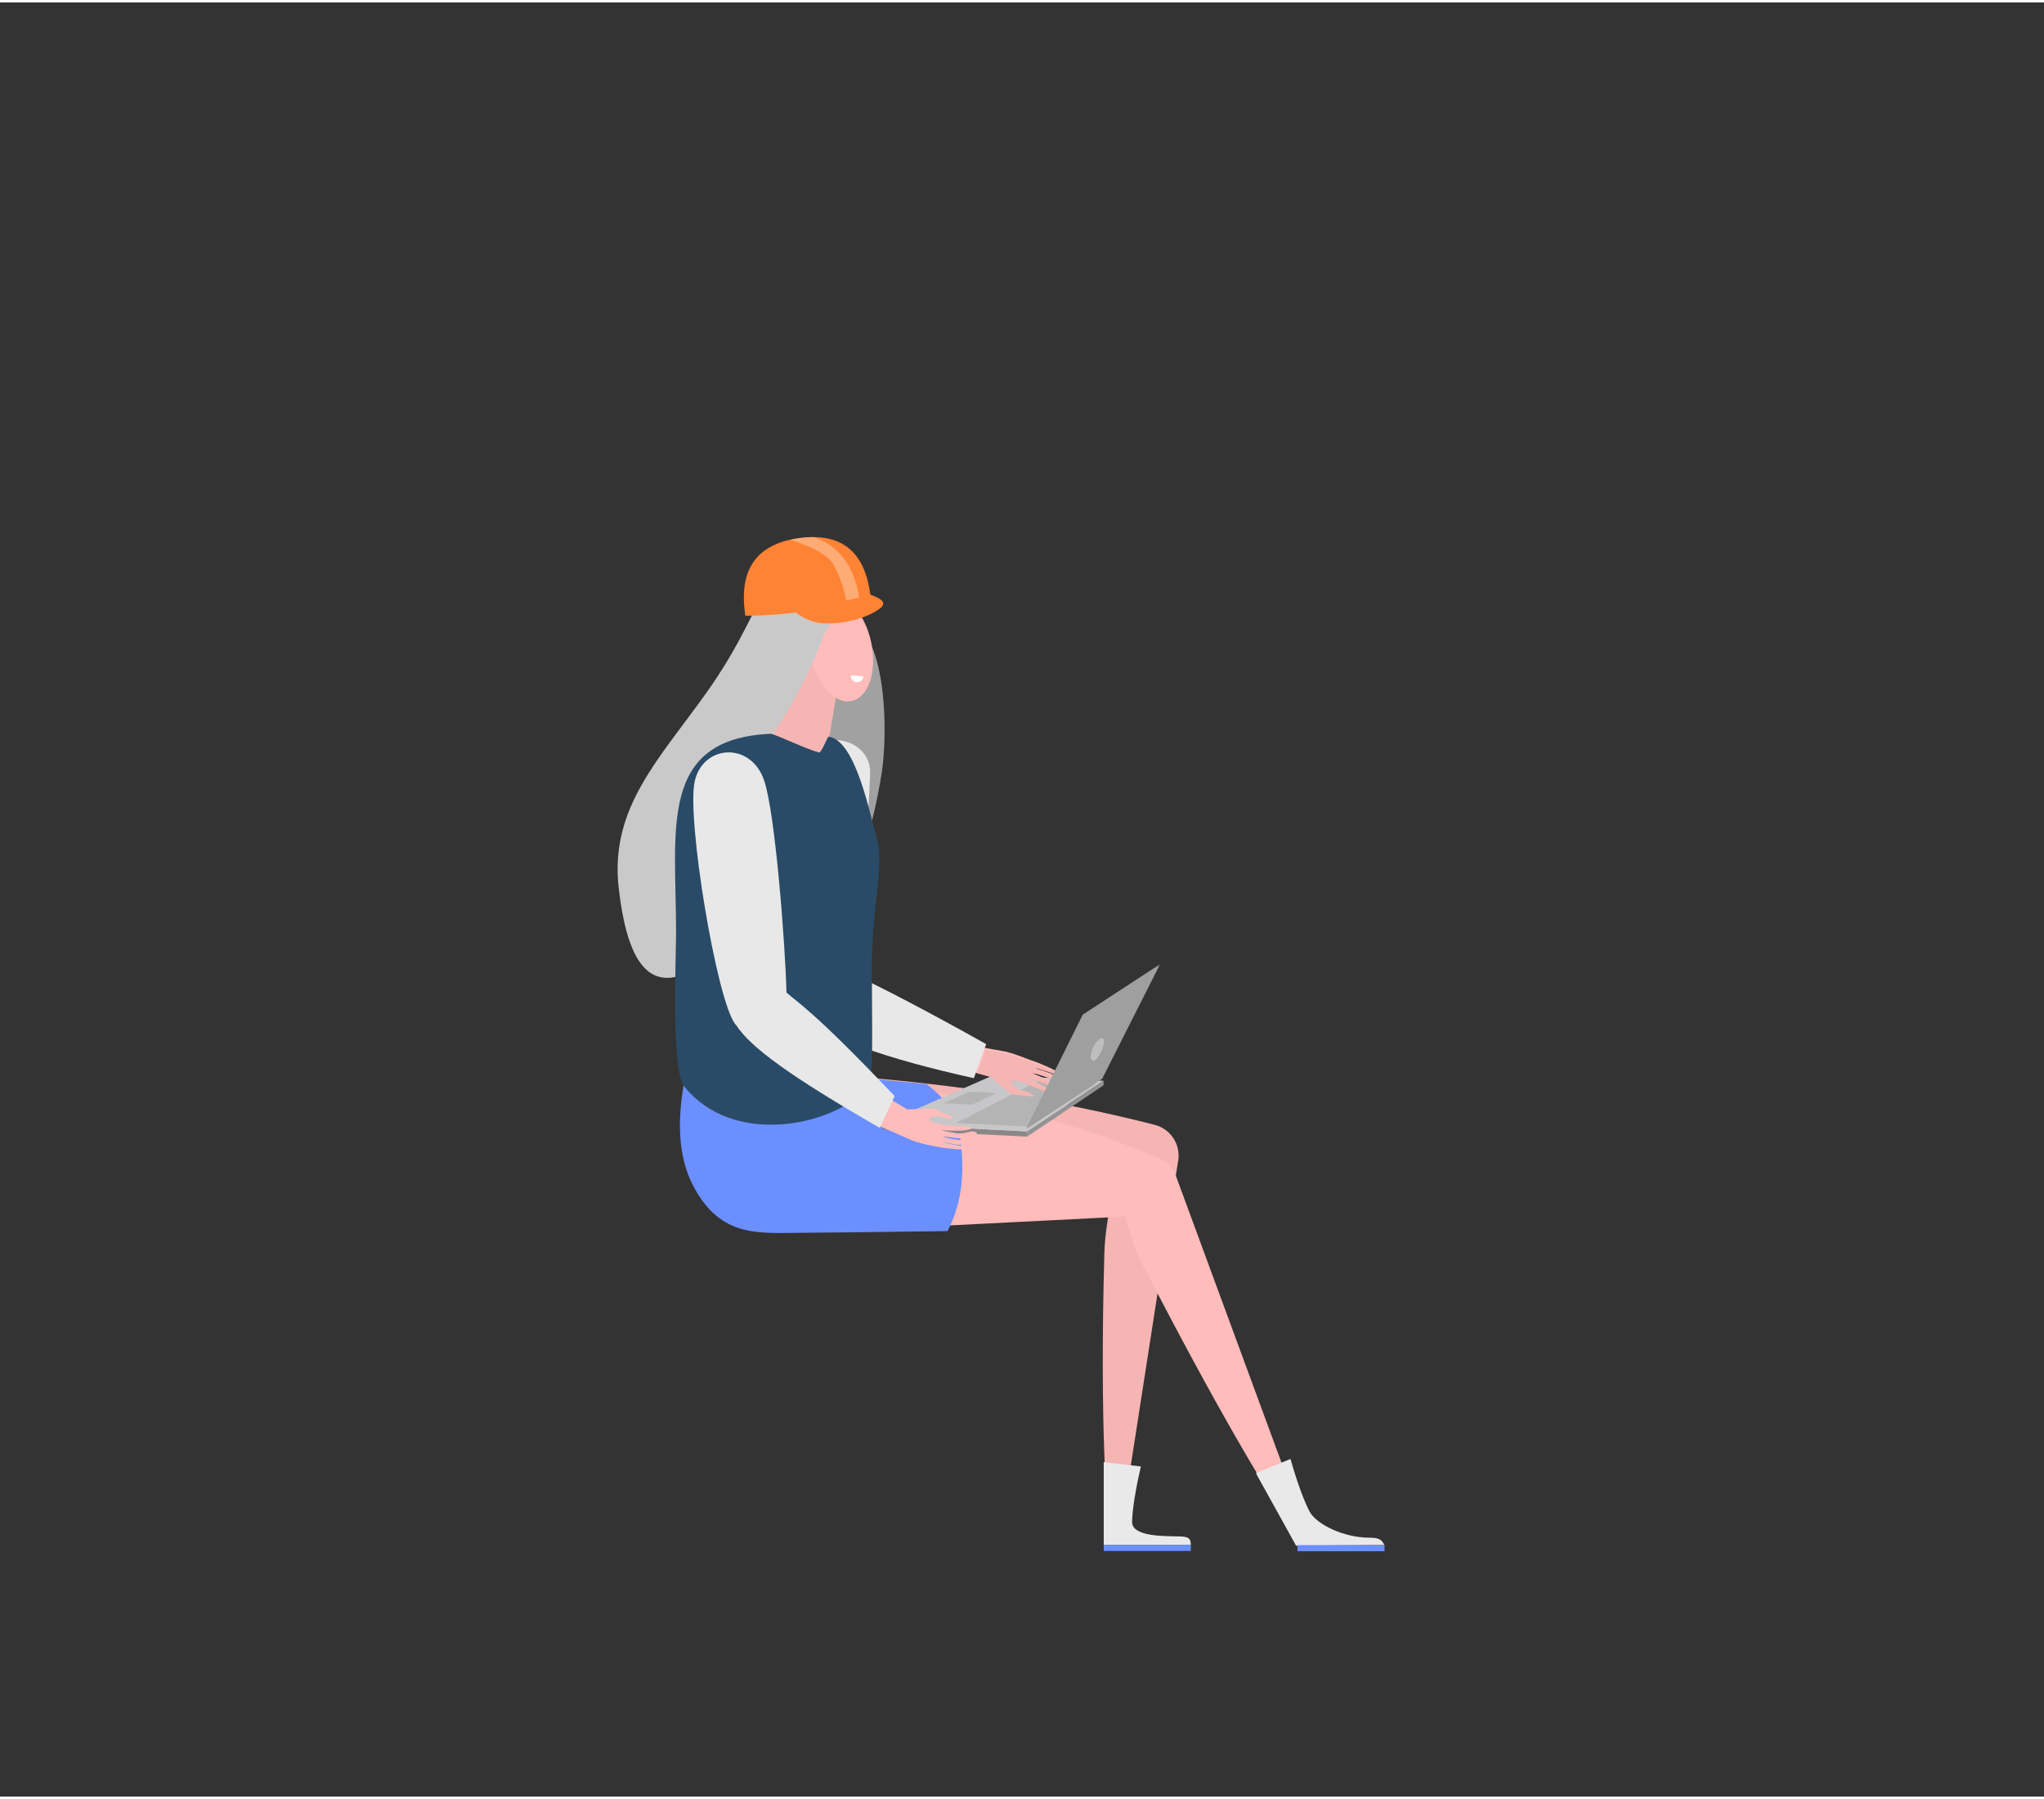 <?xml version="1.0" encoding="UTF-8"?>
<svg id="illustration-builder" width="600" height="528" viewBox="-10 -30 670 588" version="1.1" xmlns="http://www.w3.org/2000/svg" xmlns:xlink="http://www.w3.org/1999/xlink" style="pointer-events: none;"><rect x="-10" y="-30" width="670" height="588" fill="#333333" stroke="none"/><g transform="translate(132,50.5)">
<g transform="translate(53,34)">

<g><svg xmlns="http://www.w3.org/2000/svg" width="120" height="205" viewBox="0 0 120 205"><g id="Symbols--globalStyle1/people/womansitting/head/8" fill="none" fill-rule="evenodd" stroke="none" stroke-width="1"><g id="globalStyle1/people/womansitting/head/8--globalStyle1/people/womansitting/head/8"><path id="[hair]hair--globalStyle1/people/womansitting/head/8" fill="#cac9c9" d="M94.054,137.646 C87.118,182.672 67.51,203.293 55.203,189.518 C54.897,189.175 43.126,166.247 52.349,122.565 C57.695,97.245 62.666,86.735 79.068,86.735 C96.063,86.735 96.063,124.604 94.054,137.646 Z" opacity="1.00"></path><path id="shadow--globalStyle1/people/womansitting/head/8" fill="#000" fill-opacity=".2" d="M94.054,137.646 C87.118,182.672 67.51,203.293 55.203,189.518 C54.897,189.175 43.126,166.247 52.349,122.565 C57.695,97.245 62.666,86.735 79.068,86.735 C96.063,86.735 96.063,124.604 94.054,137.646 Z"></path><g id="Group--globalStyle1/people/womansitting/head/8" transform="translate(35.216 77.964)"><polygon id="[skin]neck--globalStyle1/people/womansitting/head/8" fill="#ffbcba" points="5.571 71.166 39.598 20.439 48.985 31.964 31.332 76.642" transform="rotate(-12 27.278 48.54)" opacity="1.00"></polygon><polygon id="shadow--globalStyle1/people/womansitting/head/8" fill="#000" fill-opacity=".04" points="5.571 71.166 39.598 20.439 48.985 31.964 31.332 76.642" transform="rotate(-12 27.278 48.54)"></polygon><ellipse id="[skin]face--globalStyle1/people/womansitting/head/8" cx="45.328" cy="19.336" fill="#ffbcba" rx="10.236" ry="17.511" transform="rotate(-12 45.328 19.336)" opacity="1.00"></ellipse><path id="smile--globalStyle1/people/womansitting/head/8" fill="#FFF" fill-rule="nonzero" d="M50.662,30.347 C51.34,30.347 52.729,29.886 52.73,28.24 C52.73,28.24 48.597,28.242 48.597,28.242 C48.596,29.767 49.984,30.347 50.662,30.347 Z" transform="rotate(4 50.663 29.293)"></path></g><path id="[hair]hair--globalStyle1/people/womansitting/head/8" fill="#cac9c9" d="M48.827,166.19 C47.383,186.035 35.273,204.621 24.361,205.171 C17.188,205.532 10.513,199.701 7.795,175.674 C4.798,149.192 21.461,133.146 36.973,111.146 C45.738,98.716 49.256,90.464 53.25,83.061 C59.555,71.373 69.018,63.82 88.102,77.423 C93.315,81.139 90.583,84.206 79.906,86.625 C79.562,88.191 76.41,88.534 74.551,94.258 C74.225,94.764 69.343,108.673 59.911,122.834 C49.093,139.073 49.093,162.526 48.827,166.19 Z" opacity="1.00"></path><g id="Group-4--globalStyle1/people/womansitting/head/8" transform="translate(48.827 60.724)"><path id="Path-152--globalStyle1/people/womansitting/head/8" fill="#FF8334" d="M0.494,25.769 C-1.816,10.829 3.978,2.361 17.875,0.366 C31.772,-1.63 39.63,4.545 41.447,18.89 C38.018,20.767 32.337,22.372 24.404,23.704 C16.472,25.037 8.501,25.725 0.494,25.769 Z"></path><path id="Path-153--globalStyle1/people/womansitting/head/8" fill="#FF8334" d="M41.447,18.89 C45.534,20.256 46.669,21.69 44.852,23.192 C42.126,25.445 35.547,28.317 27.235,28.317 C23.556,28.317 20.148,27.113 17.011,24.705 L41.447,18.89 Z"></path><path id="Path-154--globalStyle1/people/womansitting/head/8" fill="#FFF" d="M37.801,19.759 C36.164,9.499 31.208,2.921 22.929,-2.53599976e-14 C19.663,-2.53599976e-14 17.309,0.361 15.114,0.893 C23.152,3.314 28.022,6.228 29.724,9.636 C31.532,13.258 32.81,16.948 33.559,20.772 C33.559,20.772 34.817,20.48 36.139,20.154 C36.708,20.014 37.801,19.759 37.801,19.759 Z" opacity=".321"></path></g></g></g></svg></g>
</g>
<g transform="translate(68,247)">

<g><svg xmlns="http://www.w3.org/2000/svg" width="251" height="180" viewBox="0 0 251 180"><g id="Symbols--globalStyle1/people/womansitting/bottom/5" fill="none" fill-rule="evenodd" stroke="none" stroke-width="1"><g id="globalStyle1/people/womansitting/bottom/5--globalStyle1/people/womansitting/bottom/5"><g id="Group-2--globalStyle1/people/womansitting/bottom/5" transform="translate(24.126 -8.127)"><path id="[skin]leg---globalStyle1/people/womansitting/bottom/5" fill="#ffbcba" d="M53.356,17.756 C54.884,18.135 56.345,18.643 57.732,19.266 L57.707,19.256 C77.197,26.397 94.91,33.632 110.844,40.963 C126.778,48.293 142.113,56.26 156.849,64.864 L156.835,64.882 C160.046,66.64 162.226,70.047 162.233,73.966 C162.235,75.268 162.015,76.522 161.579,77.671 L161.564,77.707 C161.566,77.709 161.567,77.71 161.567,77.711 C161.202,78.499 160.948,79.058 160.757,79.472 C149.702,103.362 133.119,139.198 111.009,186.979 C107.212,184.984 107.437,183.795 107.025,183.874 C107.025,183.874 111.998,156.403 129.686,100.746 C131.993,93.486 134.987,88.341 138,81.535 L42.679,67.945 L42.709,67.848 C42.155,67.749 41.601,67.631 41.048,67.494 C27.313,64.096 18.934,50.205 22.332,36.471 C25.732,22.737 39.621,14.357 53.356,17.756 Z" transform="rotate(-16 91.905 101.99)" opacity="1.00"></path><path id="shape--globalStyle1/people/womansitting/bottom/5" fill="#000" fill-opacity=".04" d="M53.356,17.756 C54.884,18.135 56.345,18.643 57.732,19.266 L57.707,19.256 C77.197,26.397 94.91,33.632 110.844,40.963 C126.778,48.293 142.113,56.26 156.849,64.864 L156.835,64.882 C160.046,66.64 162.226,70.047 162.233,73.966 C162.235,75.268 162.015,76.522 161.579,77.671 L161.564,77.707 C161.566,77.709 161.567,77.71 161.567,77.711 C161.202,78.499 160.948,79.058 160.757,79.472 C149.702,103.362 133.119,139.198 111.009,186.979 C107.212,184.984 107.437,183.795 107.025,183.874 C107.025,183.874 111.998,156.403 129.686,100.746 C131.993,93.486 134.987,88.341 138,81.535 L42.679,67.945 L42.709,67.848 C42.155,67.749 41.601,67.631 41.048,67.494 C27.313,64.096 18.934,50.205 22.332,36.471 C25.732,22.737 39.621,14.357 53.356,17.756 Z" transform="rotate(-16 91.905 101.99)"></path><path id="shape--globalStyle1/people/womansitting/bottom/5" fill="#E9E9E9" d="M127.667,159.023 L127.667,186.195 L156.218,186.176 C156.135,184.427 155.966,183.436 152.569,183.368 C147.472,183.27 136.963,183.495 136.96,178.63 C136.959,177.592 137.184,171.777 139.844,160.449 L127.667,159.023 Z"></path><path id="[clothes]shoes--globalStyle1/people/womansitting/bottom/5" fill="#6b8fff" d="M127.667,188.127 L156.218,188.127 L156.218,186.117 C156.218,186.117 146.362,186.101 127.667,186.117 L127.667,188.127 Z" opacity="1.00"></path></g><g id="Group-2--globalStyle1/people/womansitting/bottom/5" transform="translate(25.126 -9)"><path id="[skin]leg---globalStyle1/people/womansitting/bottom/5" fill="#ffbcba" d="M56.837,18.895 C58.321,19.404 59.728,20.035 61.051,20.773 L61.04,20.769 C80.049,28.654 97.21,36.983 112.523,45.757 C127.837,54.531 142.152,64.197 155.468,74.754 L155.452,74.773 C157.121,75.826 158.509,77.367 159.375,79.303 C159.818,80.293 160.093,81.314 160.212,82.336 L160.239,82.331 L169.084,202.148 C164.796,202.245 164.417,201.095 164.094,201.365 C164.094,201.365 155.346,176.362 141.312,105.389 C140.49,101.232 140.867,95.935 140.61,90.974 L41.826,67.962 L41.865,67.869 C41.322,67.722 40.78,67.556 40.24,67.371 C26.854,62.789 19.718,48.221 24.3,34.835 C28.884,21.449 43.451,14.312 56.837,18.895 Z" transform="rotate(-16 95.998 109.83)" opacity="1.00"></path><path id="shape--globalStyle1/people/womansitting/bottom/5" fill="#E9E9E9" d="M184.894,154.764 L184.894,181.936 L210.354,195.819 C210.271,194.071 210.403,193.081 207.19,191.3 C199.917,187.269 194.19,179.236 194.186,174.371 C194.185,173.332 194.411,167.517 197.071,156.189 L184.894,154.764 Z" transform="rotate(-29 197.624 175.292)"></path><path id="[clothes]shoes--globalStyle1/people/womansitting/bottom/5" fill="#6b8fff" d="M190.159,189.091 L218.71,189.091 L218.71,187.081 C218.71,187.081 208.853,187.065 190.159,187.081 L190.159,189.091 Z" opacity="1.00"></path></g><path id="[clothes]skirt--globalStyle1/people/womansitting/bottom/5" fill="#6b8fff" d="M85.218,-1.094 L93.085,43.09 L79.565,44.511 L79.898,76.187 C75.794,82.711 71.821,86.57 67.98,87.762 C54.447,91.963 42.682,92.064 32.684,88.066 C30.182,67.139 28.375,51.664 27.262,41.641 C25.594,26.608 22.576,14.628 38.391,3.827 C48.934,-3.373 64.543,-5.014 85.218,-1.094 Z" transform="rotate(-84 59.481 43.912)" opacity="1.00"></path></g></g></svg></g>
</g>
<g transform="translate(42,55)">

<g><svg xmlns="http://www.w3.org/2000/svg" xmlns:xlink="http://www.w3.org/1999/xlink" width="218" height="277" viewBox="0 0 218 277"><defs><polygon id="path-1--globalStyle1/people/womansitting/top/1" points="0.969 0.262 45.003 0.262 45.003 54.404 0.969 54.404"></polygon></defs><g id="Symbols--globalStyle1/people/womansitting/top/1" fill="none" fill-rule="evenodd" stroke="none" stroke-width="1"><g id="globalStyle1/people/womansitting/top/1--globalStyle1/people/womansitting/top/1" transform="translate(37.256 104)"><g id="mac1--globalStyle1/people/womansitting/top/1" transform="translate(68 112.04)"><polygon id="Fill-18--globalStyle1/people/womansitting/top/1" fill="#888889" points="1.49213975e-13 16.018 0.003 17.842 47.439 20.173 47.439 18.486"></polygon><polygon id="Fill-20--globalStyle1/people/womansitting/top/1" fill="#C7C7C9" points="47.439 18.485 9.9475983e-14 16.017 36.464 4.4408921e-14 72.501 1.88"></polygon><polygon id="Fill-22--globalStyle1/people/womansitting/top/1" fill="#B4B4B5" points="48.233 16.888 24.228 15.723 51.023 1.968 70.034 2.958"></polygon><polyline id="Fill-24--globalStyle1/people/womansitting/top/1" fill="#939396" points="47.436 18.485 47.439 20.172 72.503 3.344 72.501 1.88"></polyline><polygon id="Fill-26--globalStyle1/people/womansitting/top/1" fill="#B4B4B5" points="29.444 9.7 19.964 9.223 28.555 5.431 37.379 5.876"></polygon></g><path id="[skin]hand--globalStyle1/people/womansitting/top/1" fill="#ffbcba" d="M67.478 118.14L76.132 123.275 85.007 123.065 90.816 125.728C91.273 125.953 91.155 126.227 91.074 126.236 89.371 126.406 88.019 126.156 86.282 125.354 84.476 126.121 82.915 125.283 83.538 127.074 83.612 127.285 86.672 128.291 89.823 128.508 90.271 128.54 92.437 128.852 92.707 128.874 94.261 128.996 94.507 128.93 95.604 128.826 95.941 128.795 96.37 128.914 96.894 129.184 96.969 129.223 97.033 129.276 97.079 129.335 97.204 129.5 97.154 129.676 96.97 129.728 96.555 129.846 96.1 129.955 95.601 130.057 94.873 130.205 92.583 130.346 90.614 130.25 89.279 130.185 87.624 130.12 87.432 130.174 87.137 130.257 89.79 130.604 91.892 131.068 93.995 131.535 95.341 130.759 97.251 130.509 97.514 130.475 98.001 130.564 98.713 130.773 98.751 130.785 99.087 130.979 98.979 131.168 98.87 131.356 96.694 132.156 95.437 132.432 93.34 132.89 92.899 132.792 91.888 132.633 90.629 132.436 88.38 132.177 87.763 132.134 87.147 132.093 90.534 133.106 93.069 133.308 93.463 133.339 94.274 133.294 94.648 133.282 95.769 133.241 97.221 132.73 97.739 133.022 97.813 133.065 97.882 133.115 97.94 133.172 98.209 133.433 98.206 133.76 97.934 133.9 97.229 134.266 96.173 134.55 94.765 134.754 94.433 134.802 93.126 134.95 92.648 134.893 90.626 134.648 88.141 133.911 87.911 133.988 87.68 134.064 89.16 134.335 90.949 134.778 91.356 134.879 93.03 135.119 93.342 135.189 93.755 135.28 94.048 135.278 94.763 135.36 96.19 135.524 96.308 136.121 95.534 136.379 94.759 136.636 88.468 136.088 85.703 135.477 84.19 135.142 81.155 134.755 77.462 133.354L63 126.96 67.478 118.14zM100.148 102.888C100.624 102.887 101.082 102.97 101.508 103.123L101.511 103.114 108.534 104.376C112.995 105.606 115.421 106.788 117.029 107.297 119.963 108.228 126.23 111.123 126.843 111.78 127.455 112.435 127.05 112.923 125.609 112.303 124.886 111.993 124.609 111.832 124.172 111.693 123.84 111.587 122.127 110.905 121.688 110.778 119.766 110.22 118.223 109.67 118.405 109.864 118.588 110.06 121.317 110.722 123.364 111.59 123.849 111.796 125.022 112.64 125.315 112.863 126.558 113.812 127.426 114.646 127.92 115.365 128.109 115.641 127.953 115.944 127.569 116.04 127.486 116.061 127.396 116.071 127.304 116.07 126.668 116.06 125.533 114.803 124.483 114.159 124.133 113.945 123.381 113.465 122.991 113.281 120.476 112.096 116.75 111.201 117.358 111.495 117.968 111.79 120.239 112.766 121.537 113.265 122.577 113.666 123.046 113.813 124.82 115.37 125.885 116.303 127.569 118.219 127.58 118.452 127.59 118.684 127.176 118.681 127.133 118.672 126.352 118.48 125.845 118.299 125.61 118.124 123.912 116.863 123.007 115.419 120.775 114.711 118.543 114.004 115.844 112.89 116.085 113.126 116.241 113.279 117.85 114.113 119.155 114.776 121.08 115.752 123.194 117.12 123.816 117.651 124.242 118.014 124.623 118.362 124.961 118.694 125.111 118.842 125.072 119.03 124.872 119.116 124.8 119.147 124.713 119.161 124.622 119.157 123.991 119.121 123.523 118.999 123.217 118.788 122.222 118.099 122.02 117.904 120.479 117.177 120.211 117.051 117.992 116.168 117.55 115.955 114.44 114.453 111.029 113.726 110.857 113.881 109.386 115.197 111.285 115.268 112.631 116.952 114.679 117.151 116.091 117.653 117.631 118.729 117.704 118.781 117.682 119.098 117.138 119.058L117.138 119.058 110.297 118.376 103.28 112.658 98.57 111.317 98.599 111.235C97.078 110.595 96.003 109.042 96 107.227 95.996 104.835 97.853 102.892 100.148 102.888z" opacity="1.00"></path><path id="Combined-Shape--globalStyle1/people/womansitting/top/1" fill="#E8E8E8" d="M51.04,2.29 C57.348,1.618 64.25,5.753 63.972,13.312 C63.374,29.543 59.955,76.54 59.433,79.02 C59.405,79.154 59.377,79.286 59.348,79.417 C67.797,83.383 82.454,90.931 102,101.9 L102,101.9 L97.958,113.056 C68.392,106.516 50.081,99.742 42.554,93.225 C41.322,92.458 40.24,91.382 39.426,90.027 C37.447,86.733 37.59,82.686 39.469,79.614 C37.958,60.684 40.435,23.138 41.103,12.774 C41.505,8.871 49.195,17.187 51.485,15.476 C52.533,14.693 52.883,9.379 52.346,5.752 C52.048,3.738 50.328,2.366 51.04,2.29 Z"></path><path id="[clothes]bluse--globalStyle1/people/womansitting/top/1" fill="#294b67" d="M31.319,0.186 C-5.577,1.823 0.351,31.621 0.351,65.006 C0.351,74.008 -1.286,110.355 2.993,115.714 C18.813,135.522 50.501,128.584 61.156,117.895 C65.259,113.779 64.675,113.256 64.524,77.044 C64.439,56.419 68.926,43.224 66.018,33.842 C63.92,27.073 59.332,2.205 50.291,1.126 C50.13,1.107 47.951,6.287 47.373,6.287 C44.511,5.936 32.563,0.131 31.319,0.186 Z" opacity="1.00"></path><path id="shadow--globalStyle1/people/womansitting/top/1" fill="#000" fill-opacity=".04" d="M101.898,103.904 L99,111.703 L103.641,112.978 L110.555,118.414 L117.296,119.063 C117.833,119.101 117.855,118.8 117.782,118.75 C116.265,117.727 114.874,117.25 112.855,117.06 C111.529,115.46 109.658,115.392 111.107,114.141 C111.276,113.993 114.638,114.685 117.702,116.112 C118.138,116.315 120.325,117.155 120.589,117.275 C122.107,117.965 122.307,118.151 123.287,118.806 C123.588,119.007 124.05,119.123 124.671,119.157 C124.761,119.161 124.847,119.148 124.918,119.118 C125.115,119.036 125.153,118.858 125.005,118.716 C124.672,118.401 124.297,118.071 123.877,117.725 C123.264,117.22 121.181,115.92 119.284,114.992 C117.998,114.362 116.413,113.569 116.259,113.423 C116.022,113.198 118.681,114.257 120.881,114.93 C123.08,115.603 123.972,116.976 125.645,118.175 C125.876,118.341 126.376,118.514 127.146,118.696 C127.188,118.705 127.596,118.708 127.586,118.487 C127.575,118.265 125.916,116.443 124.867,115.557 C123.118,114.077 122.656,113.936 121.631,113.555 C120.352,113.081 118.114,112.153 117.514,111.873 C116.914,111.593 120.586,112.444 123.065,113.571 C123.449,113.746 124.19,114.202 124.535,114.405 C125.569,115.017 126.688,116.213 127.314,116.222 C127.405,116.223 127.494,116.214 127.575,116.194 C127.953,116.102 128.107,115.814 127.921,115.552 C127.435,114.868 126.579,114.076 125.354,113.173 C125.065,112.961 123.909,112.159 123.432,111.962 C121.415,111.138 118.725,110.508 118.545,110.322 C118.365,110.137 119.886,110.66 121.78,111.19 C122.213,111.311 123.9,111.96 124.227,112.061 C124.658,112.193 124.932,112.346 125.644,112.641 C127.064,113.23 127.463,112.766 126.86,112.143 C126.256,111.519 120.081,108.766 117.189,107.881 C115.605,107.397 113.214,106.273 108.818,105.104 L101.898,103.904 Z"></path><g id="mac2--globalStyle1/people/womansitting/top/1" transform="translate(114 75.433)"><mask id="mask-2--globalStyle1/people/womansitting/top/1" fill="#fff"><use xlink:href="#path-1--globalStyle1/people/womansitting/top/1"></use></mask><polygon id="Fill-35--globalStyle1/people/womansitting/top/1" fill="#9F9FA0" points="0.969 54.404 26.031 37.799 45.004 0.262 19.659 16.803" mask="url(#mask-2--globalStyle1/people/womansitting/top/1)"></polygon><path id="Fill-38--globalStyle1/people/womansitting/top/1" fill="#BEBEBF" d="M25.669,28.963 C24.73,30.956 23.649,32.249 22.835,31.853 C22.023,31.457 22.123,29.52 23.061,27.527 C24,25.535 25.421,24.24 26.233,24.637 C27.047,25.033 26.607,26.97 25.669,28.963" mask="url(#mask-2--globalStyle1/people/womansitting/top/1)"></path></g><path id="Combined-Shape--globalStyle1/people/womansitting/top/1" fill="#E8E8E8" d="M29.199,15.436 C32.907,26.277 36.153,69.551 36.546,84.985 C40.073,88.215 45.261,90.811 71.207,118.114 L72,118.949 L67.108,129.326 C37.979,112.601 24.762,102.945 20.137,95.783 C19.966,95.608 19.812,95.43 19.678,95.251 C13.558,87.072 3.788,27.935 6.449,15.822 C9.111,3.709 24.828,2.656 29.199,15.436 Z"></path></g></g></svg></g>
</g></g></svg>
